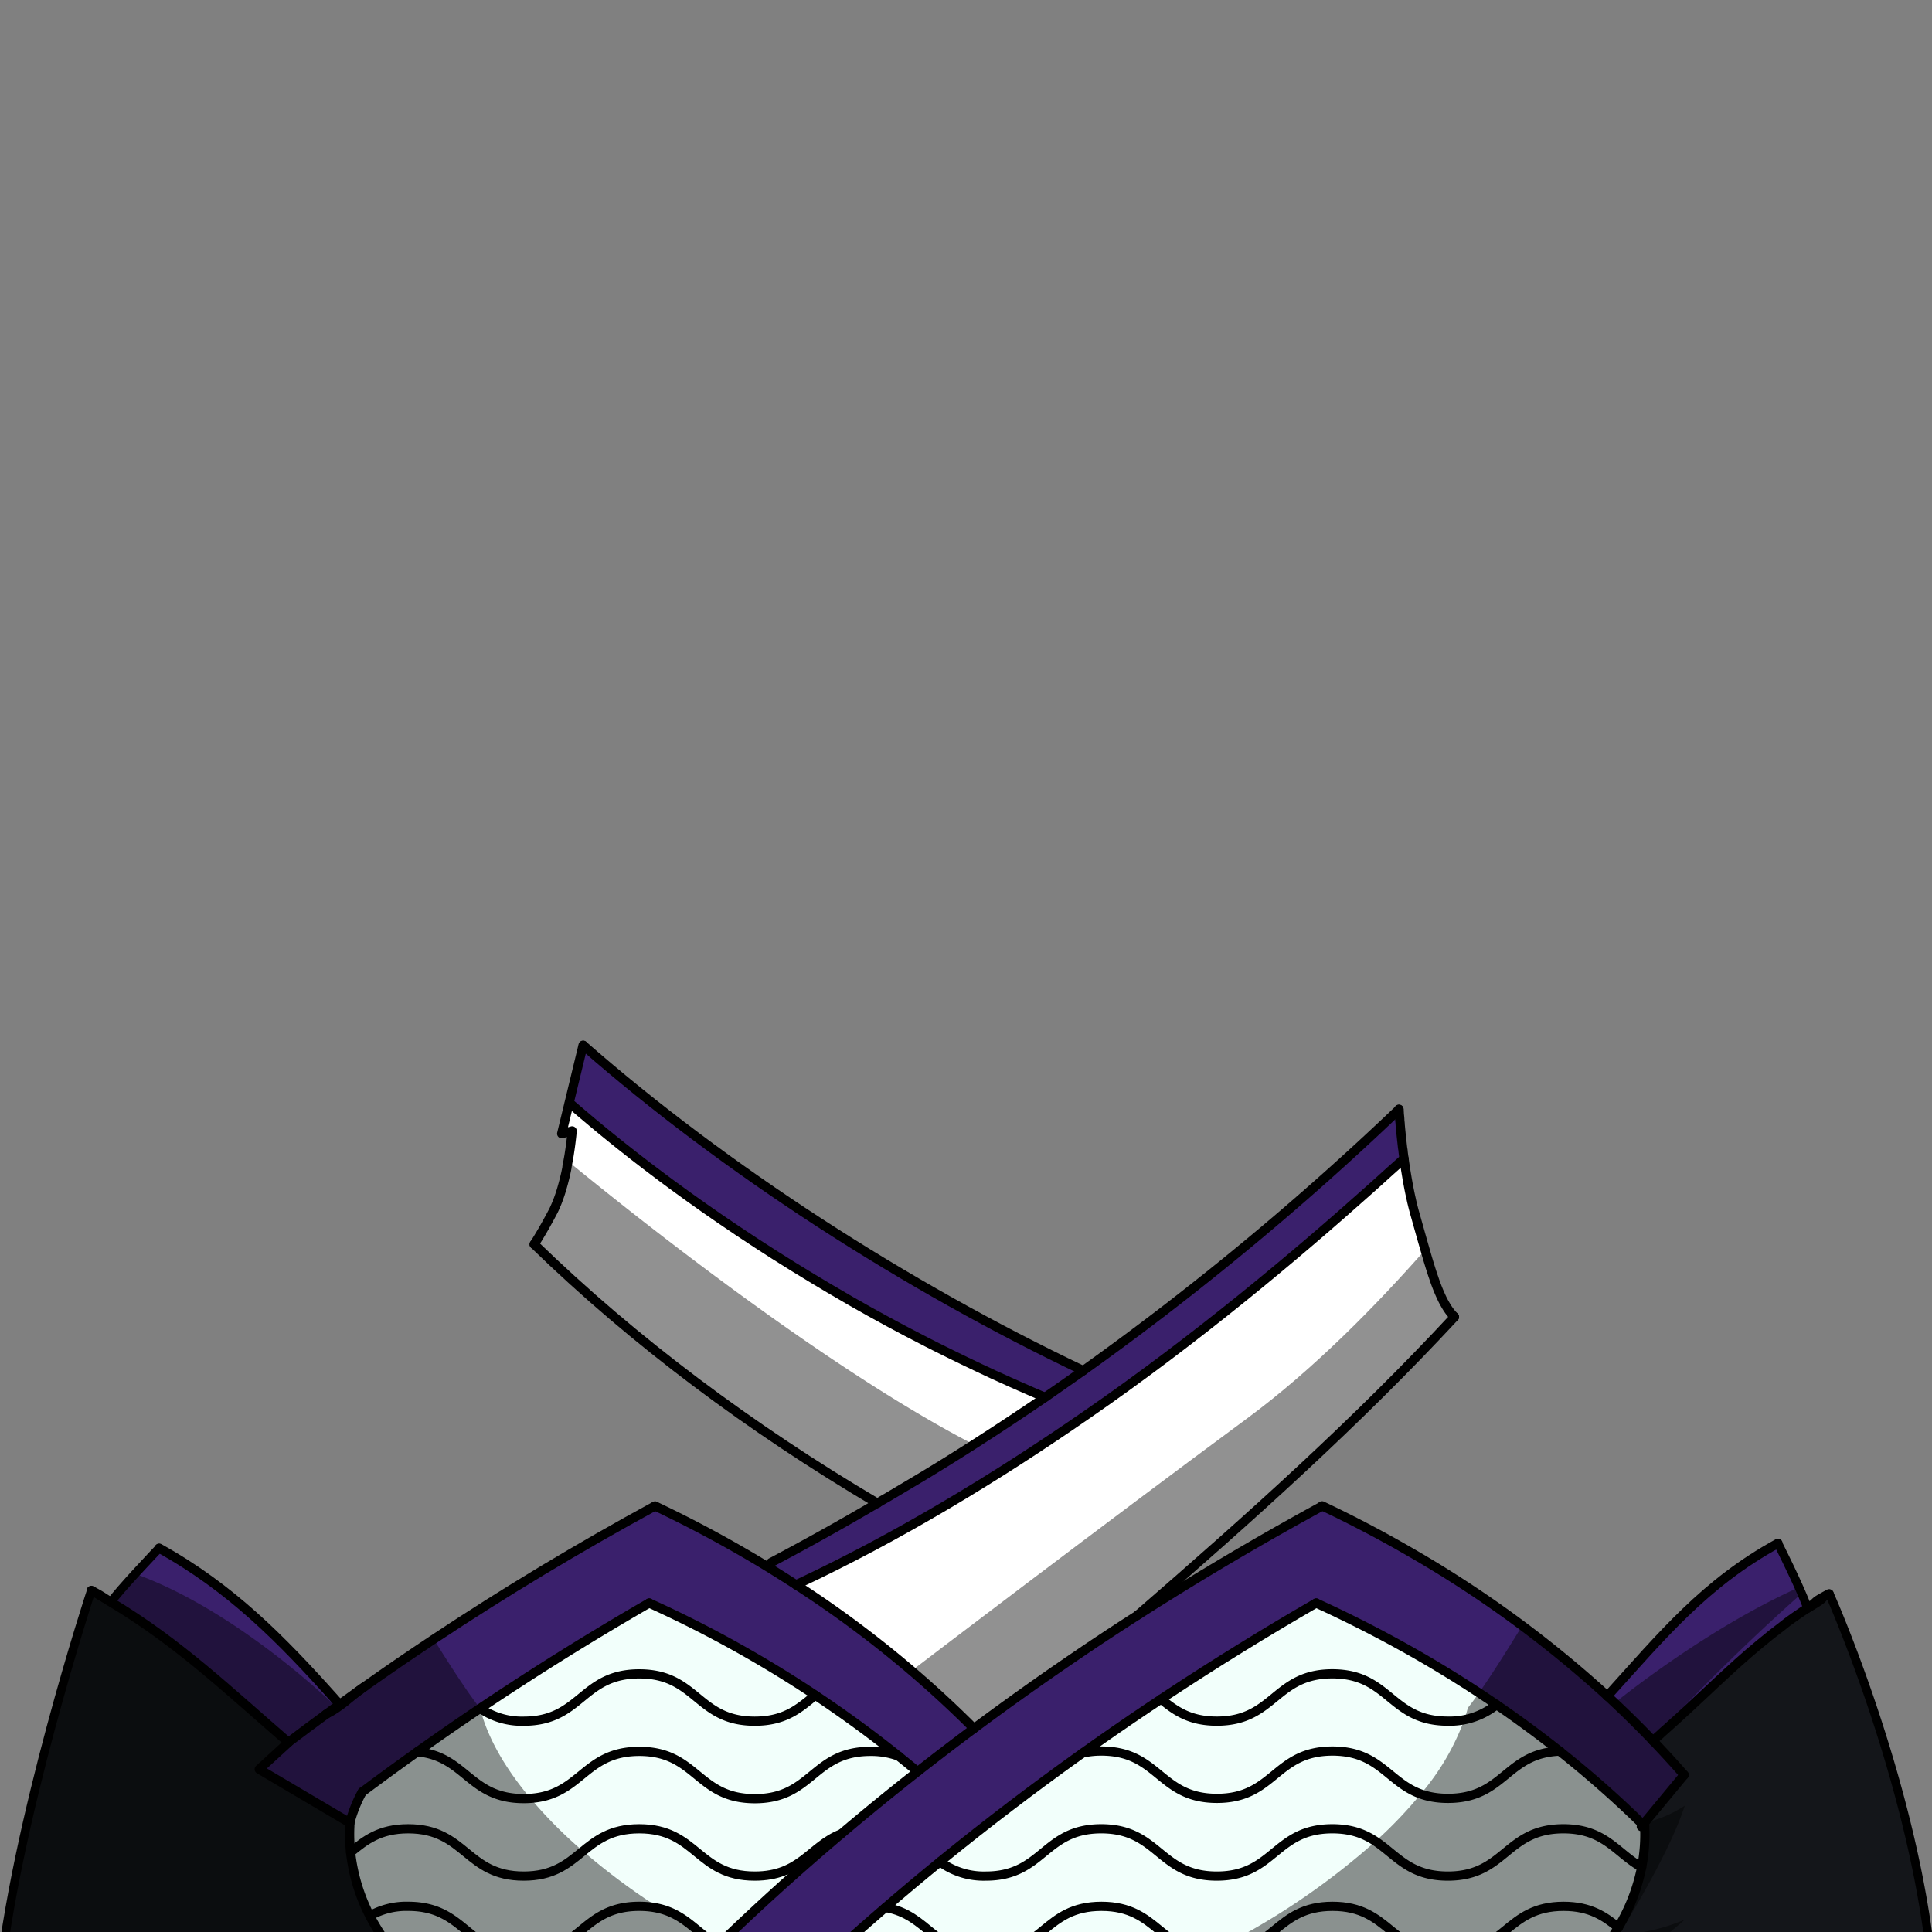 <svg xmlns="http://www.w3.org/2000/svg" viewBox="0 0 432 432">
  <rect x="0" y="0" width="432" height="432" fill="#808080" stroke="none"/>
  <defs>
    <style>.BUNTAI_BEAR_OUTFIT_BEAR_OUTFIT_30_cls-1{isolation:isolate;}.BUNTAI_BEAR_OUTFIT_BEAR_OUTFIT_30_cls-2{fill:#14161a;}.BUNTAI_BEAR_OUTFIT_BEAR_OUTFIT_30_cls-3{fill:#3a206c;}.BUNTAI_BEAR_OUTFIT_BEAR_OUTFIT_30_cls-4{fill:#f2fffb;}.BUNTAI_BEAR_OUTFIT_BEAR_OUTFIT_30_cls-5{fill:#fff;}.BUNTAI_BEAR_OUTFIT_BEAR_OUTFIT_30_cls-6,.BUNTAI_BEAR_OUTFIT_BEAR_OUTFIT_30_cls-7{fill:none;stroke:#000;stroke-linecap:round;stroke-linejoin:round;}.BUNTAI_BEAR_OUTFIT_BEAR_OUTFIT_30_cls-6{stroke-width:2.06px;}.BUNTAI_BEAR_OUTFIT_BEAR_OUTFIT_30_cls-7{stroke-width:1.93px;}.BUNTAI_BEAR_OUTFIT_BEAR_OUTFIT_30_cls-8{opacity:0.43;mix-blend-mode:multiply;}</style>
  </defs>
  <g class="BUNTAI_BEAR_OUTFIT_BEAR_OUTFIT_30_cls-1">
    <g id="outfit">
      <path class="BUNTAI_BEAR_OUTFIT_BEAR_OUTFIT_30_cls-2" d="M115.66,453-1.21,454c.26-2.78.55-5.84.87-9.21C3.15,408,20.42,355.61,20.42,355.61l.44.24c2.06,1.11,2,1.23,3.95,2.39,15.27,9.18,26.19,19.7,39.7,31.34l-6.55,6,20.3,12c0,.26,0,.52,0,.77a37.44,37.44,0,0,0,0,3.82c0,.67.09,1.33.16,2a41,41,0,0,0,4.3,14.21,48.33,48.33,0,0,0,12.93,15.67h0c.89.71,1.81,1.4,2.76,2.06,0,0,1.92,1,5.37,2.41h0C106.71,449.77,110.75,451.34,115.66,453Z" />
      <path class="BUNTAI_BEAR_OUTFIT_BEAR_OUTFIT_30_cls-2" d="M432.71,453.1l-.29,1.85-97.11-2a112.32,112.32,0,0,0,12.26-6.82c1.15-.8,2.25-1.63,3.32-2.5A48.85,48.85,0,0,0,361.83,431h0a42,42,0,0,0,5.25-13.5,37.88,37.88,0,0,0,.67-9.13c0-.25,0-.51-.05-.77l.58-.7.59-.7,0,0h0l0,0,0-.06,7.62-9.19-.31-.35h0l-1.4-1.57-1.41-1.57-.09-.1c-.06-.06-.11-.13-.18-.19-1.18-1.3-2.39-2.58-3.62-3.86v0l0,0,1-.86c.35-.3.7-.6,1-.91l0,0,1-.88c3.05-2.71,5.88-5.36,8.64-7.94l2.43-2.28,2.42-2.24c.8-.74,1.61-1.47,2.42-2.2q2.43-2.19,5-4.31c.84-.7,1.69-1.4,2.56-2.09s1.53-1.19,2.31-1.78l1.27-1c1.08-.79,2.18-1.57,3.33-2.34l1.13-.76.18-.11,0,0c2.36-1.55.88-1.06,3.6-2.53l.17-.1.45-.24.45-.24c.68,1.53,22.44,50.82,23.59,94.4C432.67,451.56,432.69,452.34,432.71,453.1Z" />
      <path class="BUNTAI_BEAR_OUTFIT_BEAR_OUTFIT_30_cls-3" d="M75.93,381.12c-1,.7-1.93,1.39-2.89,2.1l-.27.2q-4.15,3-8.26,6.16C51,377.94,40.08,367.42,24.81,358.24a74.58,74.58,0,0,1,5.4-6.33c2.6-2.84,5.15-5.51,5.37-5.74,16,8.87,27.33,20.35,39.21,33.65Z" />
      <path class="BUNTAI_BEAR_OUTFIT_BEAR_OUTFIT_30_cls-3" d="M404.17,359.61l-1.13.76c-1.15.77-2.25,1.55-3.33,2.34-.43.32-.86.63-1.27,1-.78.59-1.55,1.18-2.31,1.78s-1.72,1.39-2.56,2.09q-2.54,2.12-5,4.31c-.81.73-1.62,1.46-2.42,2.2l-2.42,2.24-2.43,2.28c-2.76,2.58-5.59,5.23-8.64,7.94l-1,.88,0,0c-.34.31-.69.61-1,.91l-1.06.92c-.43-.45-.85-.9-1.3-1.34a1.29,1.29,0,0,0-.16-.17c-.33-.35-.67-.69-1-1-.83-.84-1.67-1.68-2.52-2.51l-.9-.86a.71.71,0,0,0-.15-.15l-.47-.46-1.47-1.4-.36-.33-.07-.07h0l-.87-.82-.89-.82h0c12.29-13.6,21.89-25.28,38.17-34.19,0,0,2.74,5.44,4.78,10h0l.6,1.34C403.45,357.67,403.89,358.77,404.17,359.61Z" />
      <path class="BUNTAI_BEAR_OUTFIT_BEAR_OUTFIT_30_cls-3" d="M408.61,356.61l-.45.24.44-.26S408.61,356.6,408.61,356.61Z" />
      <path class="BUNTAI_BEAR_OUTFIT_BEAR_OUTFIT_30_cls-3" d="M376.58,396.88,369,406.07l0,.07c-.41.48-.81,1-1.22,1.47l-.33.39c-2.25-2.2-4.55-4.38-6.92-6.51-.69-.63-1.4-1.26-2.1-1.88l-2.34-2c-.86-.73-1.71-1.46-2.58-2.18-1.54-1.28-3.07-2.54-4.64-3.78-1.15-.91-2.29-1.8-3.46-2.69-.86-.66-1.74-1.32-2.63-2-.4-.31-.82-.62-1.23-.91q-3.33-2.46-6.77-4.81l-.07-.05-2-1.33-2-1.31q-2.13-1.41-4.31-2.78c-1.1-.7-2.22-1.39-3.34-2.07-2.76-1.68-5.56-3.33-8.4-4.92l-2.47-1.36c-.83-.46-1.66-.91-2.5-1.35-5-2.68-10.15-5.22-15.38-7.61q-6.87,4-13.61,8.08c-1.32.8-2.65,1.62-3.95,2.43s-2.8,1.73-4.18,2.61-3,1.87-4.44,2.82q-4.28,2.75-8.5,5.54c-1.42.94-2.84,1.88-4.25,2.84-1.73,1.17-3.45,2.33-5.16,3.53-.82.56-1.65,1.12-2.47,1.7l-2.56,1.79L242,392h0L237.87,395l-4.05,3-4,3-.14.1q-3.81,2.86-7.58,5.78-6,4.68-11.91,9.46-3.76,3.08-7.48,6.2l-2.64,2.25L198,426.52l-.05,0-3.55,3.09c-.7.59-1.37,1.19-2,1.79-1.21,1.06-2.41,2.14-3.61,3.21-1.62,1.45-3.22,2.91-4.82,4.38l-4.19,3.89c-1.23,1.15-2.46,2.31-3.67,3.47s-2.42,2.32-3.63,3.48l-3,3.08-1.16,1.2-7.06,7.24a155.17,155.17,0,0,1-21.45-2.32c1.32-1.79,3-3.91,4.86-6.12,1.42-1.73,2.93-3.5,4.42-5.21l1.1-1.28.89-1,.8-.93.74-.84c.57-.66,1.12-1.28,1.65-1.88l1-1.14c.15-.18.31-.35.47-.53.3-.35.61-.67.87-1l1.51-1.68.32-.34.63-.71c.52-.49,1-1,1.57-1.49l.06-.07a2.81,2.81,0,0,1,.35-.33c1.37-1.33,2.76-2.65,4.15-4s2.83-2.67,4.29-4c.26-.27.55-.52.84-.79,1.73-1.6,3.46-3.18,5.22-4.75.11-.11.24-.21.36-.32,1.71-1.53,3.44-3.07,5.18-4.58q2.11-1.86,4.26-3.69c.89-.77,1.79-1.55,2.71-2.31l.07-.06q4.51-3.82,9.14-7.59,1.78-1.47,3.62-2.92,2.15-1.72,4.33-3.44,6.21-4.87,12.59-9.63,10.88-8.1,22.18-15.8,7.11-4.86,14.43-9.54h0c2.41-1.54,4.82-3.07,7.26-4.58l0,0q16.56-10.32,33.95-19.8,10,4.74,19.43,10.2c1.11.64,2.21,1.28,3.31,1.94s2.18,1.3,3.27,2,2.14,1.34,3.22,2,1.87,1.19,2.79,1.8l1.1.72,2,1.34,1,.66,1.83,1.26c.48.32.94.64,1.4,1s1.13.8,1.7,1.2l1.11.81c.87.62,1.74,1.27,2.61,1.91,1,.78,2.09,1.57,3.11,2.37.47.34.92.69,1.37,1,.9.69,1.79,1.39,2.66,2.12a1.78,1.78,0,0,1,.33.25c1,.78,1.91,1.56,2.86,2.35.26.2.5.4.74.61,1.1.92,2.17,1.84,3.23,2.76l.06.05q2.37,2.06,4.68,4.17c.6.54,1.19,1.09,1.77,1.64l.16.15c.57.54,1.16,1.09,1.74,1.65l.47.46c.56.53,1.1,1.07,1.64,1.6,1.51,1.47,3,3,4.4,4.46q3.45,3.58,6.7,7.29Z" />
      <path class="BUNTAI_BEAR_OUTFIT_BEAR_OUTFIT_30_cls-4" d="M367.08,417.51a42.17,42.17,0,0,1-5.24,13.5,48.56,48.56,0,0,1-10.95,12.61c-1.06.87-2.17,1.71-3.31,2.51A113.38,113.38,0,0,1,335.31,453c-34.55,16.47-71.54,11.8-108.28,0-3.1-1-6.17-2-9.25-3.12h0c-1.75.89-3.52,1.71-5.29,2.47-17.28,7.51-35,9.64-51.26,9l7.06-7.24,1.16-1.2,3-3.08,3.63-3.48c1.21-1.16,2.44-2.32,3.67-3.47l4.07-3.78.41-.38,4.53-4.11c1.18-1.06,2.36-2.1,3.55-3.15.69-.62,1.38-1.24,2.1-1.85,1.09-1,2.19-1.91,3.3-2.87a2.67,2.67,0,0,1,.3-.26q6-5.19,12.21-10.24l.76-.61c1.6-1.3,3.21-2.61,4.84-3.89l.75-.6c1.85-1.46,3.69-2.91,5.56-4.36,2.54-2,5.12-3.93,7.72-5.88l4-3,4.05-3,4.09-2.94h0c1.91-1.35,3.83-2.71,5.77-4.05.82-.58,1.65-1.14,2.47-1.7,1.72-1.2,3.46-2.38,5.2-3.55,1.4-.95,2.81-1.89,4.21-2.82q4.23-2.79,8.5-5.54c1.48-.95,3-1.9,4.44-2.82s2.78-1.75,4.18-2.61c.65-.41,1.31-.81,2-1.21q7.71-4.75,15.59-9.3c1.19.55,2.38,1.1,3.56,1.67,1.42.66,2.82,1.34,4.21,2s2.57,1.28,3.83,1.93,2.53,1.32,3.78,2q4.66,2.49,9.2,5.14c.7.4,1.39.82,2.09,1.24l2.08,1.25c.55.34,1.12.68,1.67,1s1.12.68,1.67,1q2.17,1.37,4.31,2.78l1,.66q1.49,1,2.94,2l.29.2c1.07.74,2.14,1.47,3.19,2.22l.15.11c1.08.77,2.14,1.54,3.21,2.33.41.29.83.6,1.23.91.89.66,1.77,1.32,2.63,2,1.17.89,2.31,1.78,3.46,2.69.78.62,1.56,1.24,2.33,1.87s1.55,1.27,2.31,1.91,1.72,1.45,2.58,2.18l2.34,2c.7.62,1.41,1.25,2.1,1.88,2.37,2.13,4.67,4.31,6.92,6.51a4.54,4.54,0,0,1,.38.38A37.92,37.92,0,0,1,367.08,417.51Z" />
      <path class="BUNTAI_BEAR_OUTFIT_BEAR_OUTFIT_30_cls-4" d="M205.17,396.12q-2.19,1.71-4.33,3.44-1.83,1.45-3.62,2.92-4.62,3.76-9.14,7.59l-.07.06c-.92.76-1.82,1.54-2.71,2.31q-2.15,1.83-4.26,3.69c-1.74,1.51-3.47,3.05-5.18,4.58-.12.11-.25.21-.36.32-1.76,1.57-3.49,3.15-5.22,4.75-.29.27-.58.52-.84.79-1.46,1.32-2.88,2.65-4.29,4s-2.78,2.64-4.15,4a2.81,2.81,0,0,0-.35.33l-.06.07c-.54.49-1.05,1-1.57,1.49l-.63.71-.32.34-1.51,1.68c-.26.31-.57.63-.87,1-.16.18-.32.35-.47.53l-1,1.14c-.53.6-1.08,1.22-1.65,1.88l-.74.84-.8.93-.89,1-1.1,1.28c-1.49,1.71-3,3.48-4.42,5.21-1.84,2.21-3.54,4.33-4.86,6.12a177.41,177.41,0,0,1-20.61-5c-1.2-.37-2.36-.74-3.47-1.11-4.91-1.62-9-3.19-11.88-4.41h0c-3.45-1.44-5.37-2.4-5.37-2.4-.94-.66-1.87-1.35-2.76-2.07h0A48.19,48.19,0,0,1,82.69,428.4a40.94,40.94,0,0,1-4.3-14.22,37.45,37.45,0,0,1-.17-5.8c0-.26,0-.52,0-.77A30.14,30.14,0,0,1,81,400.66h0q6.06-4.53,12.27-9,6.93-4.92,14.05-9.7,18.34-12.32,37.78-23.55A270.52,270.52,0,0,1,182.31,379q9.75,6.45,18.66,13.64h0C202.41,393.82,203.79,395,205.17,396.12Z" />
      <path class="BUNTAI_BEAR_OUTFIT_BEAR_OUTFIT_30_cls-3" d="M217.76,386.49q-6.39,4.75-12.59,9.63l-2.78-2.3L201,392.69h0c-.72-.6-1.47-1.2-2.24-1.79s-1.34-1.06-2-1.58l-.35-.26c-.71-.56-1.44-1.12-2.18-1.65q-2.13-1.62-4.3-3.16l-.71-.51c-.62-.45-1.26-.89-1.89-1.34-.2-.13-.4-.26-.59-.4-1.45-1-2.9-2-4.37-2.95q-1.91-1.28-3.85-2.51c-.28-.19-.57-.37-.86-.55-.5-.32-1-.63-1.5-.93-1.17-.75-2.34-1.46-3.53-2.17-1-.59-1.93-1.16-2.9-1.73-.26-.14-.5-.29-.75-.44-1.18-.68-2.36-1.35-3.56-2s-2.25-1.26-3.39-1.87c-1.63-.88-3.26-1.75-4.91-2.59-1.23-.64-2.45-1.26-3.69-1.87s-2.62-1.29-4-1.92l-.33-.16-3.94-1.84q-5.58,3.21-11.05,6.52c-1,.58-1.92,1.16-2.86,1.75-3.4,2.06-6.76,4.16-10.1,6.27l-4.53,2.92-.34.21c-2.69,1.75-5.36,3.5-8,5.28-.3.19-.59.4-.89.6-4.74,3.17-9.43,6.42-14.05,9.7l-.33.24-.45.32Q90,394.1,87.41,396l-.58.43c-1.94,1.41-3.86,2.83-5.78,4.27h0a30.14,30.14,0,0,0-2.77,6.95L58,395.61l6.55-6q4.09-3.1,8.26-6.15c.09-.06.18-.14.28-.2q1.42-1.07,2.88-2.1,2.44-1.77,4.9-3.5c.23-.18.46-.33.69-.49q7.62-5.4,15.48-10.61,23.81-15.81,49.47-29.78,10,4.74,19.43,10.2c1.91,1.1,3.79,2.21,5.66,3.36,2.17,1.32,4.32,2.67,6.43,4.06,1.3.83,2.57,1.68,3.84,2.54.84.56,1.67,1.13,2.5,1.72.3.2.6.4.9.62.64.43,1.27.88,1.9,1.33,2.69,1.91,5.33,3.89,7.93,5.89.79.61,1.56,1.21,2.33,1.83l.6.48c.91.72,1.79,1.45,2.67,2.17l.18.14,2,1.72.94.79.08.07,0,0a.55.55,0,0,1,.14.12q1.68,1.44,3.35,2.91c.06,0,.11.1.17.15,1.1,1,2.18,2,3.26,2.95,1.3,1.2,2.58,2.43,3.85,3.67C215.74,384.47,216.76,385.48,217.76,386.49Z" />
      <path class="BUNTAI_BEAR_OUTFIT_BEAR_OUTFIT_30_cls-3" d="M242.23,306.48c-2.84,2-5.69,4-8.58,6-1.85-.79-3.69-1.58-5.51-2.39l-2.59-1.15-1-.46c-.74-.33-1.49-.67-2.23-1q-6.47-3-12.62-6.08c-.83-.41-1.65-.83-2.47-1.25q-8.82-4.51-16.94-9.17L188,289.6l-2.54-1.48c-1.21-.71-2.4-1.42-3.58-2.14-11.94-7.19-22.55-14.39-31.7-21.12-.7-.51-1.39-1-2.06-1.53-4.56-3.4-8.74-6.67-12.51-9.75l-1.12-.92-1.58-1.31-.59-.49c-1.76-1.47-3.43-2.9-5-4.26l3.11-12.85C162.15,261.55,202.53,287.6,242.23,306.48Z" />
      <path class="BUNTAI_BEAR_OUTFIT_BEAR_OUTFIT_30_cls-3" d="M312.81,248.09c.21,3,.56,6.91,1.13,11h0l-.85.77-2.25,2-2.32,2.1-2.41,2.16c-16.71,14.92-38.85,33.47-63,50.15C223,330.19,200.9,343.64,178,354.36c-2.11-1.38-4.26-2.73-6.43-4.06l.84-.87q12.09-6.42,23.8-13.29l1.13-.67c.66-.38,1.32-.76,2-1.16l.95-.56,2.16-1.29q5-3,9.89-6l2.91-1.83,1.66-1.06,0,0,.08-.05.51-.32.09-.06.17-.11.85-.54,1.71-1.11c1.32-.84,2.63-1.7,3.93-2.56.16-.1.32-.2.47-.31,1.16-.76,2.31-1.52,3.46-2.3,1.84-1.22,3.66-2.45,5.48-3.7,2.89-1.95,5.74-3.94,8.58-6A640.39,640.39,0,0,0,312.81,248.09Z" />
      <path class="BUNTAI_BEAR_OUTFIT_BEAR_OUTFIT_30_cls-5" d="M233.65,312.44q-7.43,5.08-15.05,10l-.84.54h0l-.17.11-.09.06-.09.06-.42.26-.08.05c-.56.37-1.13.73-1.69,1.08l-2.91,1.83-.34.21c-1.5.94-3,1.87-4.52,2.79-.84.51-1.67,1-2.51,1.53s-1.68,1-2.52,1.52l-2.16,1.29c-.64.37-1.27.75-1.91,1.11l-.26.16-.52.31-.23.14-1.13.67c-28.37-16.77-54.38-36.17-76.76-57.91,1.2-1.89,2.67-4.35,4.16-7.22a42.42,42.42,0,0,0,3.45-11.36c.69-3.78.92-6.72.92-6.72l-2.33.61,1.68-6.94c1.55,1.36,3.22,2.79,5,4.26l.59.49,1.58,1.31,1.12.92c3.77,3.08,7.95,6.35,12.51,9.75.67.51,1.36,1,2.06,1.53,9.15,6.73,19.76,13.93,31.7,21.12,1.18.72,2.37,1.43,3.58,2.14L188,289.6l2.3,1.32q8.11,4.63,16.94,9.17c.82.42,1.64.84,2.47,1.25q6.15,3.11,12.62,6.08c.74.35,1.49.69,2.23,1l1,.46,2.59,1.15C230,310.86,231.8,311.65,233.65,312.44Z" />
      <path class="BUNTAI_BEAR_OUTFIT_BEAR_OUTFIT_30_cls-5" d="M325.22,294.46c-21.85,23.53-45.37,44.61-70.84,66.69a0,0,0,0,0,0,0q-7.31,4.68-14.44,9.54-11.31,7.68-22.17,15.79-1.51-1.53-3.06-3c-.73-.72-1.48-1.43-2.23-2.13q-1.59-1.52-3.21-3l-.88-.79c-.29-.27-.59-.54-.89-.79l-1.78-1.57q-.9-.8-1.8-1.56l-.08-.07q-7.25-6.16-15.09-11.85c-.86-.64-1.73-1.26-2.61-1.87l0,0c-.8-.57-1.61-1.14-2.43-1.69q-2.81-1.93-5.67-3.79c22.91-10.72,45-24.17,65.12-38.05,24.15-16.68,46.29-35.23,63-50.15l2.41-2.16,2.32-2.1,2.25-2,.85-.78h0a92.48,92.48,0,0,0,2.48,12.48c.82,2.89,1.55,5.53,2.24,7.91C320.78,286.86,322.51,291.8,325.22,294.46Z" />
      <path class="BUNTAI_BEAR_OUTFIT_BEAR_OUTFIT_30_cls-6" d="M312.81,248.08h0a640.39,640.39,0,0,1-70.58,58.39c-2.84,2-5.69,4-8.58,6-1.82,1.25-3.64,2.48-5.48,3.7-1.15.78-2.3,1.54-3.46,2.3-.15.11-.31.21-.47.31-1.3.86-2.61,1.72-3.93,2.56l-1.71,1.11-.85.54-.17.11-.09.06-.51.32-.08.05,0,0-1.66,1.06-2.91,1.83q-4.91,3.07-9.89,6l-2.16,1.29-.95.56c-.65.4-1.31.78-2,1.16l-1.13.67q-11.69,6.89-23.8,13.29" />
      <path class="BUNTAI_BEAR_OUTFIT_BEAR_OUTFIT_30_cls-6" d="M254.38,361.15c25.47-22.08,49-43.16,70.84-66.69" />
      <path class="BUNTAI_BEAR_OUTFIT_BEAR_OUTFIT_30_cls-6" d="M130.43,233.75c31.72,27.8,72.1,53.85,111.8,72.73" />
      <path class="BUNTAI_BEAR_OUTFIT_BEAR_OUTFIT_30_cls-6" d="M119.44,278.23c22.38,21.74,48.39,41.14,76.76,57.91" />
      <path class="BUNTAI_BEAR_OUTFIT_BEAR_OUTFIT_30_cls-6" d="M376.59,396.88q-3.4-3.88-7-7.65-4.89-5.1-10.19-10a250.28,250.28,0,0,0-44.34-32.33q-9.44-5.46-19.44-10.19" />
      <path class="BUNTAI_BEAR_OUTFIT_BEAR_OUTFIT_30_cls-6" d="M367,408.43l.35-.43c.12-.12.22-.26.33-.39l8.89-10.73" />
      <path class="BUNTAI_BEAR_OUTFIT_BEAR_OUTFIT_30_cls-6" d="M139.74,459.07c1.32-1.79,3-3.91,4.86-6.12,2.06-2.5,4.3-5.1,6.41-7.5,4.34-5,8-9,8-9,.52-.49,1-1,1.57-1.49a3.13,3.13,0,0,1,.41-.4q13-12.57,27.08-24.46,8.37-7.1,17.09-13.95,6.21-4.87,12.59-9.63,10.88-8.1,22.18-15.8,7.11-4.86,14.43-9.54h0c2.41-1.54,4.82-3.07,7.26-4.58l0,0q16.56-10.32,33.95-19.8" />
      <path class="BUNTAI_BEAR_OUTFIT_BEAR_OUTFIT_30_cls-6" d="M294.29,358.44c-45.32,26.17-86.41,57-121.88,91.44l-3,3.07-8.23,8.44" />
      <path class="BUNTAI_BEAR_OUTFIT_BEAR_OUTFIT_30_cls-6" d="M367.75,408.38a3.41,3.41,0,0,0-.38-.38c-20.26-19.9-45.15-36.81-73.08-49.56" />
      <path class="BUNTAI_BEAR_OUTFIT_BEAR_OUTFIT_30_cls-6" d="M64.51,389.57q4.09-3.1,8.26-6.15c.09-.06.18-.14.28-.2q1.42-1.07,2.88-2.1,2.44-1.77,4.9-3.5c.23-.18.46-.33.69-.49q7.62-5.4,15.48-10.61,23.81-15.81,49.47-29.78" />
      <path class="BUNTAI_BEAR_OUTFIT_BEAR_OUTFIT_30_cls-6" d="M145.15,358.44a645,645,0,0,0-64.1,42.21" />
      <path class="BUNTAI_BEAR_OUTFIT_BEAR_OUTFIT_30_cls-6" d="M146.47,336.75q10,4.74,19.43,10.19c1.91,1.1,3.79,2.21,5.66,3.36q3.25,2,6.44,4.06a241,241,0,0,1,39.77,32.13" />
      <path class="BUNTAI_BEAR_OUTFIT_BEAR_OUTFIT_30_cls-6" d="M145.15,358.44a262.37,262.37,0,0,1,60,37.68" />
      <path class="BUNTAI_BEAR_OUTFIT_BEAR_OUTFIT_30_cls-6" d="M367.7,407.61c0,.25,0,.51.05.77a37.92,37.92,0,0,1-.67,9.13,42.17,42.17,0,0,1-5.24,13.5,48.56,48.56,0,0,1-10.95,12.61c-1.06.87-2.17,1.71-3.31,2.51A113.38,113.38,0,0,1,335.31,453c-34.55,16.47-71.54,11.8-108.28,0-3.1-1-6.17-2-9.25-3.12h0c-1.75.89-3.52,1.71-5.29,2.47-17.28,7.51-35,9.64-51.26,9a155.17,155.17,0,0,1-21.45-2.32,177.41,177.41,0,0,1-20.61-5c-1.2-.37-2.36-.74-3.47-1.11-4.91-1.62-9-3.19-11.88-4.41h0c-3.45-1.44-5.37-2.4-5.37-2.4-.94-.66-1.87-1.35-2.76-2.07h0A48.19,48.19,0,0,1,82.69,428.4a40.94,40.94,0,0,1-4.3-14.22,37.45,37.45,0,0,1-.17-5.8c0-.26,0-.52,0-.77A30.14,30.14,0,0,1,81,400.66h0" />
      <line class="BUNTAI_BEAR_OUTFIT_BEAR_OUTFIT_30_cls-6" x1="72.77" y1="383.42" x2="72.77" y2="383.41" />
      <path class="BUNTAI_BEAR_OUTFIT_BEAR_OUTFIT_30_cls-6" d="M369.57,389.24l1.06-.92c.35-.3.7-.6,1-.91l0,0,1-.88c3.05-2.71,5.88-5.36,8.64-7.94l2.43-2.28,2.42-2.24c.8-.74,1.61-1.47,2.42-2.2q2.43-2.19,5-4.31c.84-.7,1.69-1.4,2.56-2.09s1.53-1.19,2.31-1.78l1.27-1c1.08-.79,2.18-1.57,3.33-2.34l1.31-.87,0,0c2.36-1.55.88-1.06,3.6-2.53l.17-.1.45-.24.45-.24" />
      <path class="BUNTAI_BEAR_OUTFIT_BEAR_OUTFIT_30_cls-6" d="M408.61,356.61s0,0,0,0" />
      <path class="BUNTAI_BEAR_OUTFIT_BEAR_OUTFIT_30_cls-6" d="M397.56,345.08c-16.28,8.91-25.88,20.59-38.17,34.19h0" />
      <path class="BUNTAI_BEAR_OUTFIT_BEAR_OUTFIT_30_cls-6" d="M35.58,346.17c16,8.87,27.33,20.35,39.21,33.65l1.14,1.3" />
      <path class="BUNTAI_BEAR_OUTFIT_BEAR_OUTFIT_30_cls-7" d="M-1.21,454c.26-2.78.55-5.84.87-9.21C3.15,408,20.42,355.61,20.42,355.61l.44.24c.64.37.19.25,3.94,2.4h0c1.66-2.52,10.37-11.65,10.77-12.07" />
      <path class="BUNTAI_BEAR_OUTFIT_BEAR_OUTFIT_30_cls-7" d="M432.71,453.11h0c0-.76,0-1.54-.06-2.33-1.15-43.58-22.91-92.87-23.59-94.4a.11.11,0,0,0,0,0l-.44.26-.28.17L408,357c-1.1.66.72,0-3.57,2.51l-.11.06-.14.09c-1.39-4.19-6.61-14.53-6.61-14.53" />
      <path class="BUNTAI_BEAR_OUTFIT_BEAR_OUTFIT_30_cls-6" d="M313.94,259.08h0l-.85.77-2.25,2-2.32,2.1-2.41,2.16c-16.71,14.92-38.85,33.47-63,50.15C223,330.19,200.9,343.64,178,354.36" />
      <path class="BUNTAI_BEAR_OUTFIT_BEAR_OUTFIT_30_cls-6" d="M233.65,312.44c-1.85-.79-3.69-1.58-5.51-2.39l-2.59-1.15-1-.46c-.75-.34-1.49-.67-2.23-1q-6.47-3-12.62-6.08c-.83-.41-1.65-.83-2.47-1.25q-8.82-4.51-16.94-9.17L188,289.6l-2.54-1.48c-1.21-.71-2.4-1.43-3.58-2.14-11.94-7.19-22.55-14.39-31.7-21.12l-2.06-1.53c-4.56-3.4-8.74-6.67-12.51-9.75l-1.12-.92-1.58-1.31-.59-.49c-1.76-1.47-3.43-2.9-5-4.26" />
      <path class="BUNTAI_BEAR_OUTFIT_BEAR_OUTFIT_30_cls-6" d="M78.26,407.61l-20.3-12,6.55-6C51,377.94,40.08,367.42,24.81,358.24c-1.91-1.16-1.89-1.28-3.95-2.39l-.44-.24" />
      <path class="BUNTAI_BEAR_OUTFIT_BEAR_OUTFIT_30_cls-6" d="M107.37,382a16.43,16.43,0,0,0,9.73,2.86c12.91,0,12.91-10.58,25.84-10.58s12.91,10.58,25.82,10.58c6.88,0,10.09-3,13.55-5.81" />
      <path class="BUNTAI_BEAR_OUTFIT_BEAR_OUTFIT_30_cls-6" d="M259.62,379.92c3.08,2.52,6.3,4.93,12.46,4.93,12.92,0,12.92-10.58,25.83-10.58s12.92,10.58,25.83,10.58a16.68,16.68,0,0,0,10.89-3.68" />
      <path class="BUNTAI_BEAR_OUTFIT_BEAR_OUTFIT_30_cls-6" d="M73.05,383.22c3.06-1.49,5.19-3.74,7.78-5.6.23-.18.46-.33.69-.49" />
      <path class="BUNTAI_BEAR_OUTFIT_BEAR_OUTFIT_30_cls-6" d="M201,392.7h0a17.76,17.76,0,0,0-6.39-1.09c-12.91,0-12.91,10.58-25.83,10.58s-12.91-10.58-25.82-10.58S130,402.17,117.1,402.17c-12.18,0-12.87-9.43-23.79-10.47" />
      <path class="BUNTAI_BEAR_OUTFIT_BEAR_OUTFIT_30_cls-6" d="M242,392h0a18.94,18.94,0,0,1,4.27-.46c12.93,0,12.93,10.58,25.84,10.58s12.92-10.58,25.83-10.58,12.92,10.58,25.83,10.58c12.66,0,12.92-10.13,25.05-10.56" />
      <path class="BUNTAI_BEAR_OUTFIT_BEAR_OUTFIT_30_cls-6" d="M210.17,416.29a16.5,16.5,0,0,0,10.25,3.21c12.91,0,12.91-10.58,25.82-10.58s12.93,10.58,25.84,10.58,12.92-10.58,25.83-10.58,12.92,10.58,25.83,10.58,12.92-10.58,25.83-10.58c9.34,0,11.93,5.52,17.51,8.59" />
      <path class="BUNTAI_BEAR_OUTFIT_BEAR_OUTFIT_30_cls-6" d="M78.39,414.18c3.21-2.63,6.45-5.26,12.88-5.26,12.92,0,12.92,10.58,25.83,10.58s12.91-10.58,25.84-10.58,12.91,10.58,25.82,10.58c10.27,0,12.38-6.69,19.32-9.43" />
      <path class="BUNTAI_BEAR_OUTFIT_BEAR_OUTFIT_30_cls-6" d="M198,426.52c9.67,1.66,10.79,10.32,22.47,10.32,12.91,0,12.91-10.58,25.82-10.58s12.93,10.58,25.84,10.58,12.92-10.58,25.83-10.58,12.92,10.58,25.83,10.58,12.92-10.58,25.83-10.58c6,0,9.24,2.3,12.27,4.76" />
      <path class="BUNTAI_BEAR_OUTFIT_BEAR_OUTFIT_30_cls-6" d="M82.69,428.4a16.48,16.48,0,0,1,8.58-2.14c12.92,0,12.92,10.58,25.83,10.58s12.91-10.58,25.84-10.58c9.41,0,12,5.62,17.65,8.67" />
      <g class="BUNTAI_BEAR_OUTFIT_BEAR_OUTFIT_30_cls-8">
        <path d="M217.75,323l-.17.11-.09.06-.09.06-.42.26-.08.05c-10,6.19-15.78,9.68-18.56,11.36l-.26.16-.52.31-.23.14-1.13.67c-28.37-16.77-54.38-36.17-76.76-57.91,1.2-1.89,2.67-4.35,4.16-7.22a42.42,42.42,0,0,0,3.45-11.36C150.11,278.57,188.15,307.7,217.75,323Z" />
        <path d="M217.76,449.88v0a0,0,0,0,1,0,0q-2.64,1.33-5.29,2.47c-17.29,7.5-35,9.63-51.25,9h0a152.46,152.46,0,0,1-21.46-2.32,179.91,179.91,0,0,1-20.6-5c-1.2-.37-2.37-.75-3.47-1.12L-1.21,454c.26-2.78.55-5.84.87-9.21C3.15,408,20.42,355.61,20.42,355.61l.44.24c2.06,1.11,2,1.23,3.95,2.39a74.58,74.58,0,0,1,5.4-6.33c22.87,8.2,44.38,29.21,44.38,29.21l.2-1.3,1.14,1.3c1.63-1.18,3.26-2.34,4.9-3.5l.69-.49q7.62-5.4,15.47-10.6c4,6.45,7.9,12.39,10.37,15.46,1.67,6.63,5.65,13.46,11.25,20.13a103.75,103.75,0,0,0,11.75,11.81,150.6,150.6,0,0,0,17.39,12.92h0c2.86,1.85,5.79,3.6,8.79,5.28h0a0,0,0,0,1,0,0l0,0h0c1.45.79,2.89,1.58,4.36,2.34a162.66,162.66,0,0,0,18.7,8.4h0c2.36.88,4.69,1.69,7,2.41h0a98.93,98.93,0,0,0,22,4.51h0a57.88,57.88,0,0,0,9,0h0Z" />
        <path d="M369.58,389.22v0l7,6.88-.31.41h0L369,406.08l0,.06,0,0h0l0,0-1.08,1.4a27.48,27.48,0,0,0,8.79-3.77c-3.61,11.28-14.75,28.83-14.75,28.83a41.6,41.6,0,0,0,14.75-3.37c-14.31,13-39.37,23.43-39.37,23.43l-.1.22h-1.8c-34.55,16.48-71.53,11.8-108.28,0h0c-3.09-1-6.16-2-9.25-3.11a66,66,0,0,0,15.26-.76h0a113.42,113.42,0,0,0,18.66-4.75h0a158.4,158.4,0,0,0,18.4-7.62h0a161.72,161.72,0,0,0,37.44-25h0a98.64,98.64,0,0,0,10.06-10.55,54.42,54.42,0,0,0,9.73-16.66c.28-.85.54-1.69.75-2.54.74-.92,1.6-2.09,2.56-3.46,2.74-3.9,6.21-9.38,9.65-15,.1-.14.18-.28.27-.43a171.91,171.91,0,0,1,14,11.88.46.46,0,0,1,.07.07l.06,0,0,0,0,.05,0,0c3.64,3.41,6.08,5.91,6.08,5.91h0l.24-.19h0c2.45-2,21.4-17,41.18-25.81l.6,1.34a466.38,466.38,0,0,0-33.32,32.73Z" />
        <path d="M254.38,361.15q3.6-2.32,7.25-4.59l-21.7,14.14-22.17,15.79-13.85-12.83-.08-.07c.85-.65,41.71-31.85,75-56.41,15.11-11.15,29.1-25.53,39.83-37.7,2.12,7.38,3.85,12.32,6.56,15C303.37,318,279.85,339.07,254.38,361.15Z" />
      </g>
      <path class="BUNTAI_BEAR_OUTFIT_BEAR_OUTFIT_30_cls-6" d="M119.44,278.23q.44-.68.9-1.44c.42-.7.87-1.44,1.32-2.24.19-.32.37-.64.56-1l.27-.49c.18-.33.37-.66.55-1l.56-1.06c.11-.21.22-.42.32-.64.2-.43.39-.87.58-1.32a34.92,34.92,0,0,0,1.25-3.7c.13-.46.26-.92.37-1.38.08-.3.15-.59.22-.88s.1-.4.14-.59c.11-.49.21-1,.3-1.45a1.16,1.16,0,0,0,0-.18c.09-.42.16-.82.23-1.22s.19-1,.27-1.54.18-1.17.25-1.69.1-.74.14-1.07.08-.67.12-1c.07-.65.11-1.12.13-1.33s0-.13,0-.13l-2.33.61,1.68-6.94,3.11-12.85" />
      <path class="BUNTAI_BEAR_OUTFIT_BEAR_OUTFIT_30_cls-6" d="M325.22,294.46c-.17-.16-.33-.33-.5-.52a13.26,13.26,0,0,1-1.45-2.05c-.23-.39-.46-.8-.68-1.23a39.78,39.78,0,0,1-1.95-4.79l-.26-.75q-.84-2.53-1.72-5.64c-.69-2.38-1.42-5-2.24-7.91-.22-.77-.43-1.56-.62-2.37-.08-.32-.16-.64-.23-1-.3-1.3-.57-2.64-.81-4-.08-.42-.15-.84-.22-1.26l-.21-1.26c-.07-.42-.13-.84-.19-1.25s-.14-.94-.2-1.4h0c-.07-.51-.14-1-.2-1.52,0-.28-.07-.55-.11-.83s-.09-.77-.13-1.14c-.16-1.39-.29-2.73-.41-4,0-.36-.06-.72-.09-1.06,0-.52-.08-1-.12-1.51,0-.32-.05-.64-.07-.95h0" />
    </g>
  </g>
</svg>